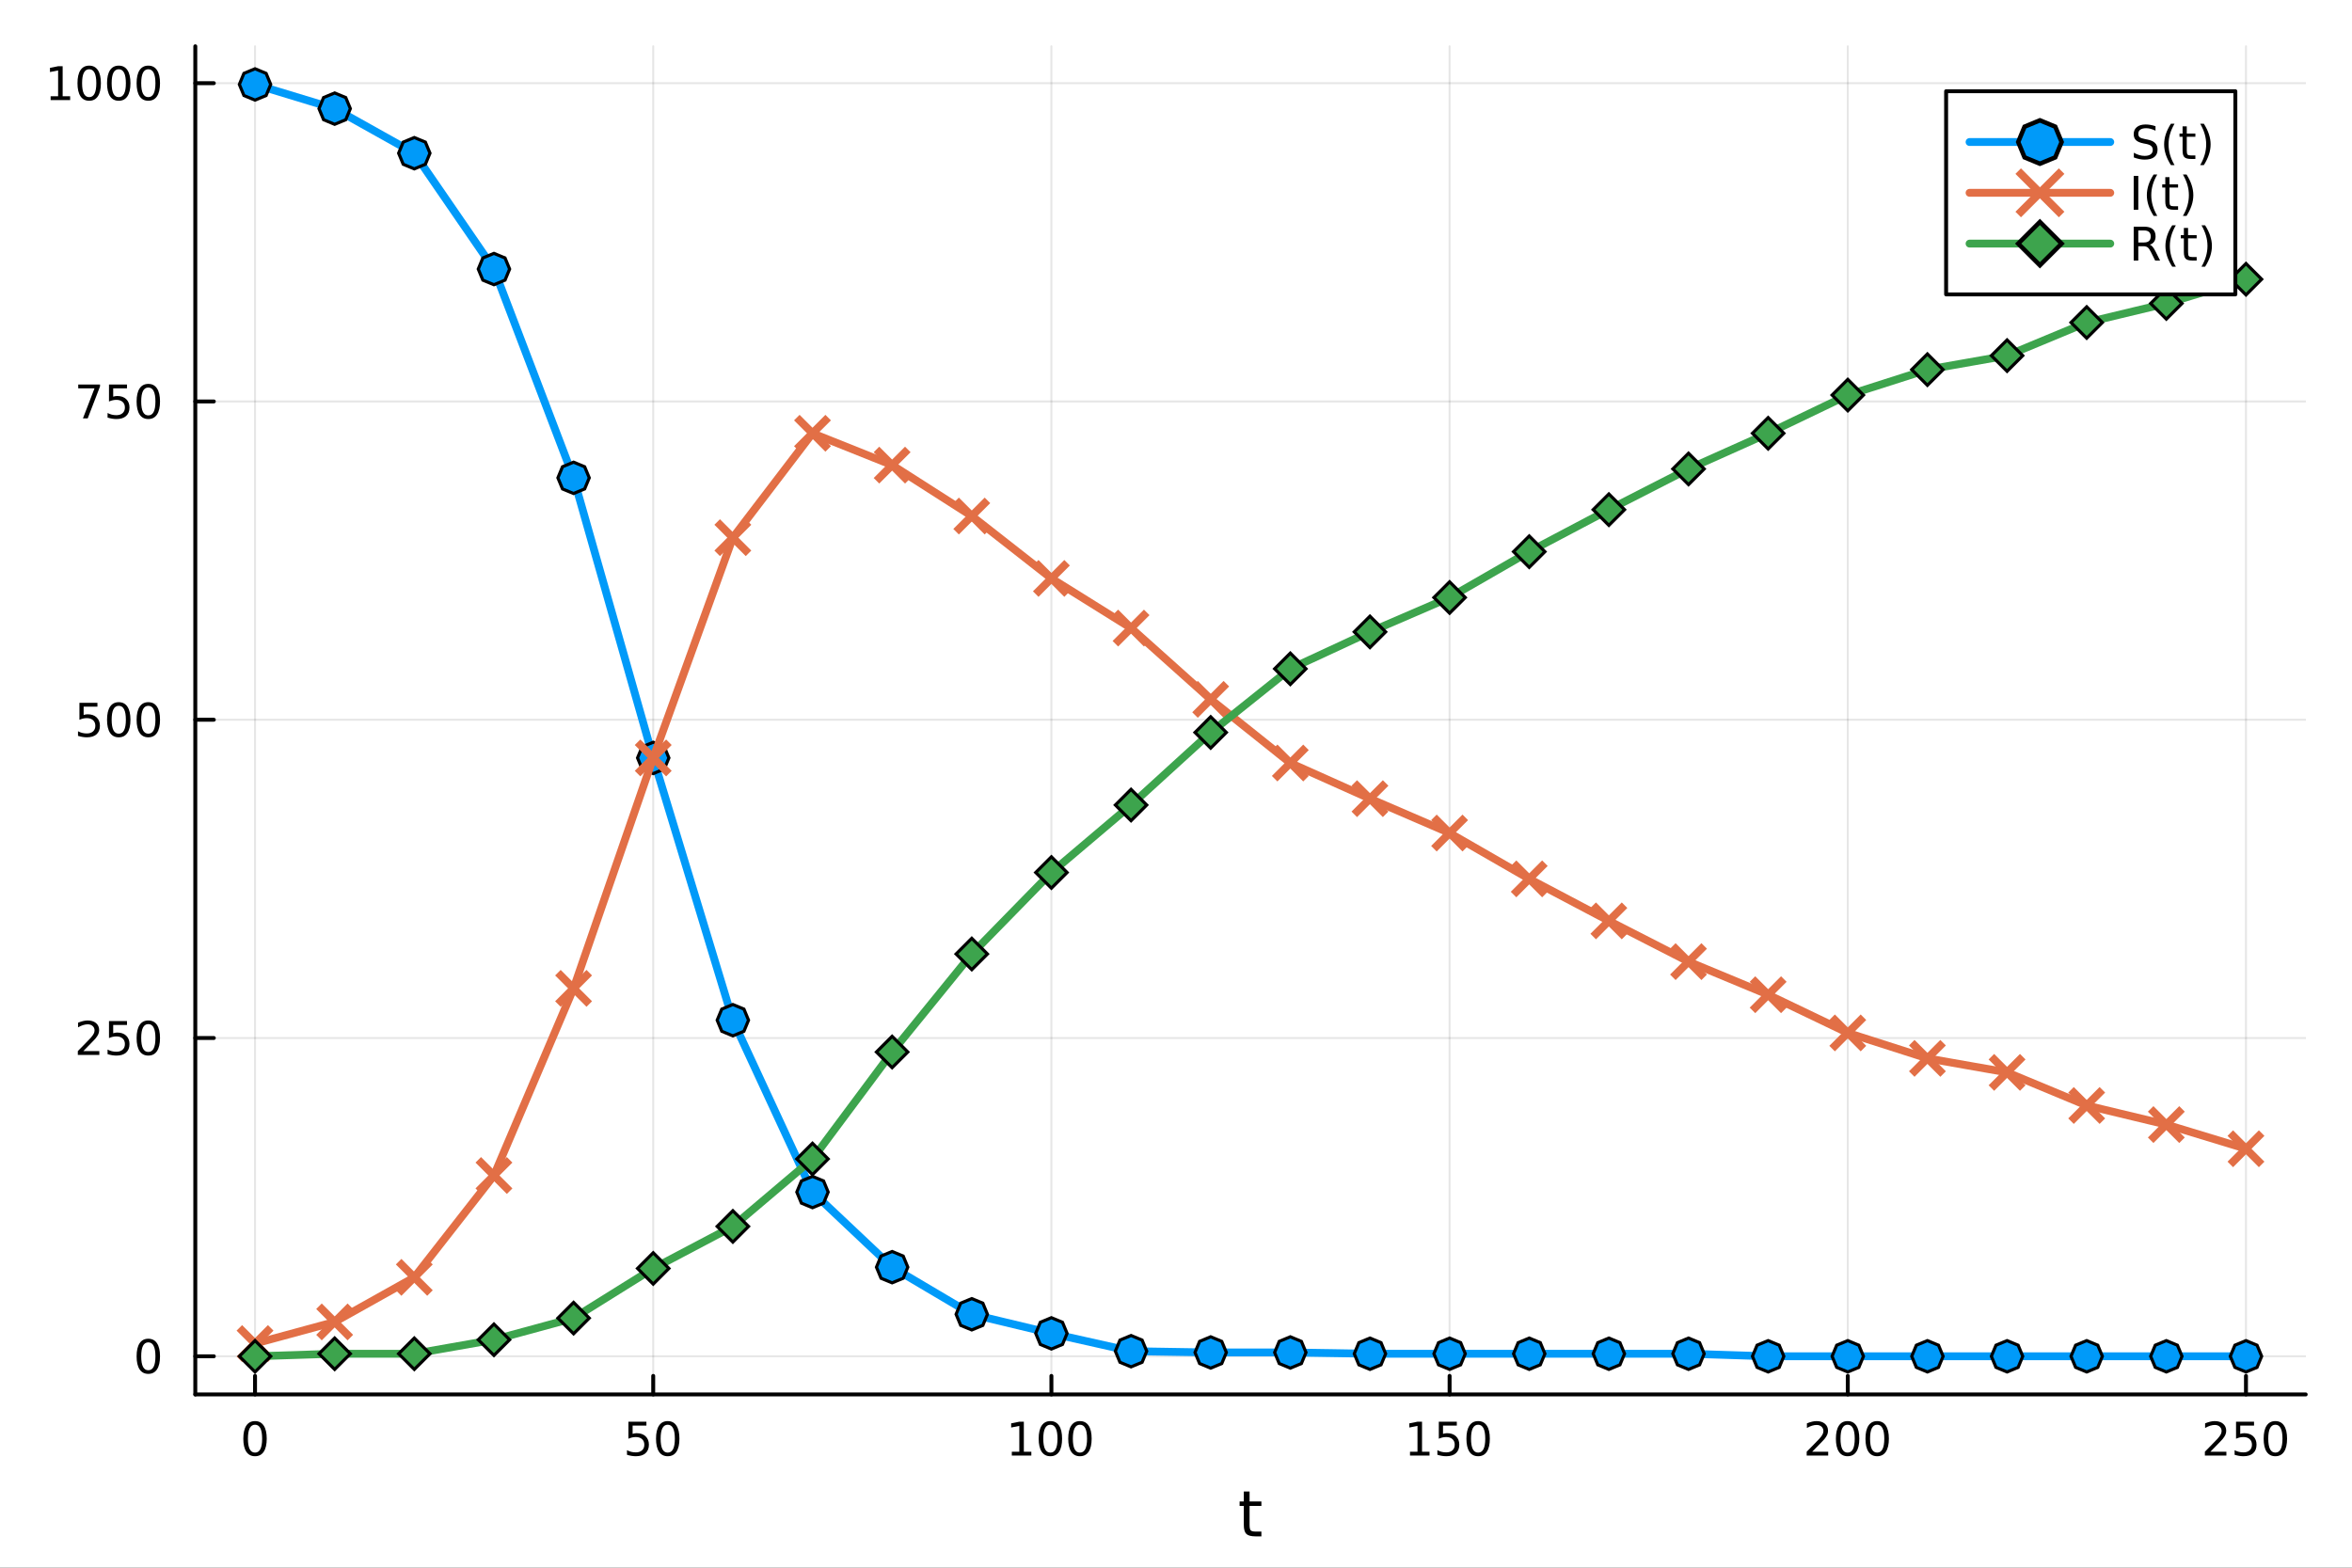 <?xml version="1.0" encoding="utf-8"?>
<svg xmlns="http://www.w3.org/2000/svg" xmlns:xlink="http://www.w3.org/1999/xlink" width="600" height="400" viewBox="0 0 2400 1600">
<rect x="0" y="0" width="2400" height="1600" fill="#333333" stroke="none"/>
<defs>
  <clipPath id="clip030">
    <rect x="0" y="0" width="2400" height="1600"/>
  </clipPath>
</defs>
<path clip-path="url(#clip030)" d="M0 1600 L2400 1600 L2400 0 L0 0  Z" fill="#ffffff" fill-rule="evenodd" fill-opacity="1"/>
<defs>
  <clipPath id="clip031">
    <rect x="480" y="0" width="1681" height="1600"/>
  </clipPath>
</defs>
<path clip-path="url(#clip030)" d="M199.283 1423.18 L2352.76 1423.18 L2352.76 47.244 L199.283 47.244  Z" fill="#ffffff" fill-rule="evenodd" fill-opacity="1"/>
<defs>
  <clipPath id="clip032">
    <rect x="199" y="47" width="2154" height="1377"/>
  </clipPath>
</defs>
<polyline clip-path="url(#clip032)" style="stroke:#000000; stroke-linecap:round; stroke-linejoin:round; stroke-width:2; stroke-opacity:0.1; fill:none" points="260.231,1423.18 260.231,47.244 "/>
<polyline clip-path="url(#clip032)" style="stroke:#000000; stroke-linecap:round; stroke-linejoin:round; stroke-width:2; stroke-opacity:0.1; fill:none" points="666.546,1423.18 666.546,47.244 "/>
<polyline clip-path="url(#clip032)" style="stroke:#000000; stroke-linecap:round; stroke-linejoin:round; stroke-width:2; stroke-opacity:0.1; fill:none" points="1072.86,1423.18 1072.86,47.244 "/>
<polyline clip-path="url(#clip032)" style="stroke:#000000; stroke-linecap:round; stroke-linejoin:round; stroke-width:2; stroke-opacity:0.1; fill:none" points="1479.18,1423.18 1479.18,47.244 "/>
<polyline clip-path="url(#clip032)" style="stroke:#000000; stroke-linecap:round; stroke-linejoin:round; stroke-width:2; stroke-opacity:0.1; fill:none" points="1885.49,1423.18 1885.49,47.244 "/>
<polyline clip-path="url(#clip032)" style="stroke:#000000; stroke-linecap:round; stroke-linejoin:round; stroke-width:2; stroke-opacity:0.1; fill:none" points="2291.81,1423.18 2291.81,47.244 "/>
<polyline clip-path="url(#clip030)" style="stroke:#000000; stroke-linecap:round; stroke-linejoin:round; stroke-width:4; stroke-opacity:1; fill:none" points="199.283,1423.18 2352.76,1423.18 "/>
<polyline clip-path="url(#clip030)" style="stroke:#000000; stroke-linecap:round; stroke-linejoin:round; stroke-width:4; stroke-opacity:1; fill:none" points="260.231,1423.18 260.231,1404.28 "/>
<polyline clip-path="url(#clip030)" style="stroke:#000000; stroke-linecap:round; stroke-linejoin:round; stroke-width:4; stroke-opacity:1; fill:none" points="666.546,1423.18 666.546,1404.28 "/>
<polyline clip-path="url(#clip030)" style="stroke:#000000; stroke-linecap:round; stroke-linejoin:round; stroke-width:4; stroke-opacity:1; fill:none" points="1072.86,1423.18 1072.86,1404.28 "/>
<polyline clip-path="url(#clip030)" style="stroke:#000000; stroke-linecap:round; stroke-linejoin:round; stroke-width:4; stroke-opacity:1; fill:none" points="1479.18,1423.18 1479.18,1404.28 "/>
<polyline clip-path="url(#clip030)" style="stroke:#000000; stroke-linecap:round; stroke-linejoin:round; stroke-width:4; stroke-opacity:1; fill:none" points="1885.49,1423.18 1885.49,1404.28 "/>
<polyline clip-path="url(#clip030)" style="stroke:#000000; stroke-linecap:round; stroke-linejoin:round; stroke-width:4; stroke-opacity:1; fill:none" points="2291.81,1423.18 2291.81,1404.28 "/>
<path clip-path="url(#clip030)" d="M260.231 1454.1 Q256.619 1454.1 254.791 1457.66 Q252.985 1461.2 252.985 1468.33 Q252.985 1475.44 254.791 1479.01 Q256.619 1482.55 260.231 1482.55 Q263.865 1482.55 265.67 1479.01 Q267.499 1475.44 267.499 1468.33 Q267.499 1461.2 265.67 1457.66 Q263.865 1454.1 260.231 1454.1 M260.231 1450.39 Q266.041 1450.39 269.096 1455 Q272.175 1459.58 272.175 1468.33 Q272.175 1477.06 269.096 1481.67 Q266.041 1486.25 260.231 1486.25 Q254.42 1486.25 251.342 1481.67 Q248.286 1477.06 248.286 1468.33 Q248.286 1459.58 251.342 1455 Q254.42 1450.39 260.231 1450.39 Z" fill="#000000" fill-rule="nonzero" fill-opacity="1" /><path clip-path="url(#clip030)" d="M641.245 1451.02 L659.602 1451.02 L659.602 1454.96 L645.528 1454.96 L645.528 1463.43 Q646.546 1463.08 647.565 1462.92 Q648.583 1462.73 649.602 1462.73 Q655.389 1462.73 658.768 1465.9 Q662.148 1469.08 662.148 1474.49 Q662.148 1480.07 658.676 1483.17 Q655.204 1486.25 648.884 1486.25 Q646.708 1486.25 644.44 1485.88 Q642.194 1485.51 639.787 1484.77 L639.787 1480.07 Q641.87 1481.2 644.093 1481.76 Q646.315 1482.32 648.792 1482.32 Q652.796 1482.32 655.134 1480.21 Q657.472 1478.1 657.472 1474.49 Q657.472 1470.88 655.134 1468.77 Q652.796 1466.67 648.792 1466.67 Q646.917 1466.67 645.042 1467.08 Q643.19 1467.5 641.245 1468.38 L641.245 1451.02 Z" fill="#000000" fill-rule="nonzero" fill-opacity="1" /><path clip-path="url(#clip030)" d="M681.361 1454.1 Q677.75 1454.1 675.921 1457.66 Q674.116 1461.2 674.116 1468.33 Q674.116 1475.44 675.921 1479.01 Q677.75 1482.55 681.361 1482.55 Q684.995 1482.55 686.801 1479.01 Q688.629 1475.44 688.629 1468.33 Q688.629 1461.2 686.801 1457.66 Q684.995 1454.1 681.361 1454.1 M681.361 1450.39 Q687.171 1450.39 690.227 1455 Q693.305 1459.58 693.305 1468.33 Q693.305 1477.06 690.227 1481.67 Q687.171 1486.25 681.361 1486.25 Q675.551 1486.25 672.472 1481.67 Q669.416 1477.06 669.416 1468.33 Q669.416 1459.58 672.472 1455 Q675.551 1450.39 681.361 1450.39 Z" fill="#000000" fill-rule="nonzero" fill-opacity="1" /><path clip-path="url(#clip030)" d="M1032.47 1481.64 L1040.11 1481.64 L1040.11 1455.28 L1031.8 1456.95 L1031.8 1452.69 L1040.06 1451.02 L1044.74 1451.02 L1044.74 1481.64 L1052.38 1481.64 L1052.38 1485.58 L1032.47 1485.58 L1032.47 1481.64 Z" fill="#000000" fill-rule="nonzero" fill-opacity="1" /><path clip-path="url(#clip030)" d="M1071.82 1454.1 Q1068.21 1454.1 1066.38 1457.66 Q1064.57 1461.2 1064.57 1468.33 Q1064.57 1475.44 1066.38 1479.01 Q1068.21 1482.55 1071.82 1482.55 Q1075.45 1482.55 1077.26 1479.01 Q1079.09 1475.44 1079.09 1468.33 Q1079.09 1461.2 1077.26 1457.66 Q1075.45 1454.1 1071.82 1454.1 M1071.82 1450.39 Q1077.63 1450.39 1080.69 1455 Q1083.76 1459.58 1083.76 1468.33 Q1083.76 1477.06 1080.69 1481.67 Q1077.63 1486.25 1071.82 1486.25 Q1066.01 1486.25 1062.93 1481.67 Q1059.88 1477.06 1059.88 1468.33 Q1059.88 1459.58 1062.93 1455 Q1066.01 1450.39 1071.82 1450.39 Z" fill="#000000" fill-rule="nonzero" fill-opacity="1" /><path clip-path="url(#clip030)" d="M1101.98 1454.1 Q1098.37 1454.1 1096.54 1457.66 Q1094.74 1461.2 1094.74 1468.33 Q1094.74 1475.44 1096.54 1479.01 Q1098.37 1482.55 1101.98 1482.55 Q1105.62 1482.55 1107.42 1479.01 Q1109.25 1475.44 1109.25 1468.33 Q1109.25 1461.2 1107.42 1457.66 Q1105.62 1454.1 1101.98 1454.1 M1101.98 1450.39 Q1107.79 1450.39 1110.85 1455 Q1113.93 1459.58 1113.93 1468.33 Q1113.93 1477.06 1110.85 1481.67 Q1107.79 1486.25 1101.98 1486.25 Q1096.17 1486.25 1093.09 1481.67 Q1090.04 1477.06 1090.04 1468.33 Q1090.04 1459.58 1093.09 1455 Q1096.17 1450.39 1101.98 1450.39 Z" fill="#000000" fill-rule="nonzero" fill-opacity="1" /><path clip-path="url(#clip030)" d="M1438.78 1481.64 L1446.42 1481.64 L1446.42 1455.28 L1438.11 1456.95 L1438.11 1452.69 L1446.38 1451.02 L1451.05 1451.02 L1451.05 1481.64 L1458.69 1481.64 L1458.69 1485.58 L1438.78 1485.58 L1438.78 1481.64 Z" fill="#000000" fill-rule="nonzero" fill-opacity="1" /><path clip-path="url(#clip030)" d="M1468.18 1451.02 L1486.54 1451.02 L1486.54 1454.96 L1472.46 1454.96 L1472.46 1463.43 Q1473.48 1463.08 1474.5 1462.92 Q1475.52 1462.73 1476.54 1462.73 Q1482.33 1462.73 1485.71 1465.9 Q1489.08 1469.08 1489.08 1474.49 Q1489.08 1480.07 1485.61 1483.17 Q1482.14 1486.25 1475.82 1486.25 Q1473.64 1486.25 1471.38 1485.88 Q1469.13 1485.51 1466.72 1484.77 L1466.72 1480.07 Q1468.81 1481.2 1471.03 1481.76 Q1473.25 1482.32 1475.73 1482.32 Q1479.73 1482.32 1482.07 1480.21 Q1484.41 1478.1 1484.41 1474.49 Q1484.41 1470.88 1482.07 1468.77 Q1479.73 1466.67 1475.73 1466.67 Q1473.85 1466.67 1471.98 1467.08 Q1470.13 1467.5 1468.18 1468.38 L1468.18 1451.02 Z" fill="#000000" fill-rule="nonzero" fill-opacity="1" /><path clip-path="url(#clip030)" d="M1508.3 1454.1 Q1504.69 1454.1 1502.86 1457.66 Q1501.05 1461.2 1501.05 1468.33 Q1501.05 1475.44 1502.86 1479.01 Q1504.69 1482.55 1508.3 1482.55 Q1511.93 1482.55 1513.74 1479.01 Q1515.57 1475.44 1515.57 1468.33 Q1515.57 1461.2 1513.74 1457.66 Q1511.93 1454.1 1508.3 1454.1 M1508.3 1450.39 Q1514.11 1450.39 1517.16 1455 Q1520.24 1459.58 1520.24 1468.33 Q1520.24 1477.06 1517.16 1481.67 Q1514.11 1486.25 1508.3 1486.25 Q1502.49 1486.25 1499.41 1481.67 Q1496.35 1477.06 1496.35 1468.33 Q1496.35 1459.58 1499.41 1455 Q1502.49 1450.39 1508.3 1450.39 Z" fill="#000000" fill-rule="nonzero" fill-opacity="1" /><path clip-path="url(#clip030)" d="M1849.19 1481.64 L1865.5 1481.64 L1865.5 1485.58 L1843.56 1485.58 L1843.56 1481.64 Q1846.22 1478.89 1850.81 1474.26 Q1855.41 1469.61 1856.59 1468.27 Q1858.84 1465.74 1859.72 1464.01 Q1860.62 1462.25 1860.62 1460.56 Q1860.62 1457.8 1858.68 1456.07 Q1856.75 1454.33 1853.65 1454.33 Q1851.45 1454.33 1849 1455.09 Q1846.57 1455.86 1843.79 1457.41 L1843.79 1452.69 Q1846.62 1451.55 1849.07 1450.97 Q1851.52 1450.39 1853.56 1450.39 Q1858.93 1450.39 1862.13 1453.08 Q1865.32 1455.77 1865.32 1460.26 Q1865.32 1462.39 1864.51 1464.31 Q1863.72 1466.2 1861.62 1468.8 Q1861.04 1469.47 1857.94 1472.69 Q1854.83 1475.88 1849.19 1481.64 Z" fill="#000000" fill-rule="nonzero" fill-opacity="1" /><path clip-path="url(#clip030)" d="M1885.32 1454.1 Q1881.71 1454.1 1879.88 1457.66 Q1878.07 1461.2 1878.07 1468.33 Q1878.07 1475.44 1879.88 1479.01 Q1881.71 1482.55 1885.32 1482.55 Q1888.95 1482.55 1890.76 1479.01 Q1892.59 1475.44 1892.59 1468.33 Q1892.59 1461.2 1890.76 1457.66 Q1888.95 1454.1 1885.32 1454.1 M1885.32 1450.39 Q1891.13 1450.39 1894.19 1455 Q1897.26 1459.58 1897.26 1468.33 Q1897.26 1477.06 1894.19 1481.67 Q1891.13 1486.25 1885.32 1486.25 Q1879.51 1486.25 1876.43 1481.67 Q1873.37 1477.06 1873.37 1468.33 Q1873.37 1459.58 1876.43 1455 Q1879.51 1450.39 1885.32 1450.39 Z" fill="#000000" fill-rule="nonzero" fill-opacity="1" /><path clip-path="url(#clip030)" d="M1915.48 1454.1 Q1911.87 1454.1 1910.04 1457.66 Q1908.24 1461.2 1908.24 1468.33 Q1908.24 1475.44 1910.04 1479.01 Q1911.87 1482.55 1915.48 1482.55 Q1919.12 1482.55 1920.92 1479.01 Q1922.75 1475.44 1922.75 1468.33 Q1922.75 1461.2 1920.92 1457.66 Q1919.12 1454.1 1915.48 1454.1 M1915.48 1450.39 Q1921.29 1450.39 1924.35 1455 Q1927.43 1459.58 1927.43 1468.33 Q1927.43 1477.06 1924.35 1481.67 Q1921.29 1486.25 1915.48 1486.25 Q1909.67 1486.25 1906.59 1481.67 Q1903.54 1477.06 1903.54 1468.33 Q1903.54 1459.58 1906.59 1455 Q1909.67 1450.39 1915.48 1450.39 Z" fill="#000000" fill-rule="nonzero" fill-opacity="1" /><path clip-path="url(#clip030)" d="M2255.5 1481.64 L2271.82 1481.64 L2271.82 1485.58 L2249.88 1485.58 L2249.88 1481.64 Q2252.54 1478.89 2257.12 1474.26 Q2261.73 1469.61 2262.91 1468.27 Q2265.15 1465.74 2266.03 1464.01 Q2266.94 1462.25 2266.94 1460.56 Q2266.94 1457.8 2264.99 1456.07 Q2263.07 1454.33 2259.97 1454.33 Q2257.77 1454.33 2255.32 1455.09 Q2252.89 1455.86 2250.11 1457.41 L2250.11 1452.69 Q2252.93 1451.55 2255.39 1450.97 Q2257.84 1450.39 2259.88 1450.39 Q2265.25 1450.39 2268.44 1453.08 Q2271.64 1455.77 2271.64 1460.26 Q2271.64 1462.39 2270.82 1464.31 Q2270.04 1466.2 2267.93 1468.8 Q2267.35 1469.47 2264.25 1472.69 Q2261.15 1475.88 2255.5 1481.64 Z" fill="#000000" fill-rule="nonzero" fill-opacity="1" /><path clip-path="url(#clip030)" d="M2281.68 1451.02 L2300.04 1451.02 L2300.04 1454.96 L2285.96 1454.96 L2285.96 1463.43 Q2286.98 1463.08 2288 1462.92 Q2289.02 1462.73 2290.04 1462.73 Q2295.82 1462.73 2299.2 1465.9 Q2302.58 1469.08 2302.58 1474.49 Q2302.58 1480.07 2299.11 1483.17 Q2295.64 1486.25 2289.32 1486.25 Q2287.14 1486.25 2284.88 1485.88 Q2282.63 1485.51 2280.22 1484.77 L2280.22 1480.07 Q2282.31 1481.2 2284.53 1481.76 Q2286.75 1482.32 2289.23 1482.32 Q2293.23 1482.32 2295.57 1480.21 Q2297.91 1478.1 2297.91 1474.49 Q2297.91 1470.88 2295.57 1468.77 Q2293.23 1466.67 2289.23 1466.67 Q2287.35 1466.67 2285.48 1467.08 Q2283.63 1467.5 2281.68 1468.38 L2281.68 1451.02 Z" fill="#000000" fill-rule="nonzero" fill-opacity="1" /><path clip-path="url(#clip030)" d="M2321.8 1454.1 Q2318.19 1454.1 2316.36 1457.66 Q2314.55 1461.2 2314.55 1468.33 Q2314.55 1475.44 2316.36 1479.01 Q2318.19 1482.55 2321.8 1482.55 Q2325.43 1482.55 2327.24 1479.01 Q2329.07 1475.44 2329.07 1468.33 Q2329.07 1461.2 2327.24 1457.66 Q2325.43 1454.1 2321.8 1454.1 M2321.8 1450.39 Q2327.61 1450.39 2330.66 1455 Q2333.74 1459.58 2333.74 1468.33 Q2333.74 1477.06 2330.66 1481.67 Q2327.61 1486.25 2321.8 1486.25 Q2315.99 1486.25 2312.91 1481.67 Q2309.85 1477.06 2309.85 1468.33 Q2309.85 1459.58 2312.91 1455 Q2315.99 1450.39 2321.8 1450.39 Z" fill="#000000" fill-rule="nonzero" fill-opacity="1" /><path clip-path="url(#clip030)" d="M1275.08 1522.27 L1275.08 1532.4 L1287.14 1532.4 L1287.14 1536.95 L1275.08 1536.95 L1275.08 1556.3 Q1275.08 1560.66 1276.26 1561.9 Q1277.47 1563.14 1281.13 1563.14 L1287.14 1563.14 L1287.14 1568.04 L1281.13 1568.04 Q1274.35 1568.04 1271.77 1565.53 Q1269.19 1562.98 1269.19 1556.3 L1269.19 1536.95 L1264.9 1536.95 L1264.9 1532.4 L1269.19 1532.4 L1269.19 1522.27 L1275.08 1522.27 Z" fill="#000000" fill-rule="nonzero" fill-opacity="1" /><polyline clip-path="url(#clip032)" style="stroke:#000000; stroke-linecap:round; stroke-linejoin:round; stroke-width:2; stroke-opacity:0.1; fill:none" points="199.283,1384.24 2352.76,1384.24 "/>
<polyline clip-path="url(#clip032)" style="stroke:#000000; stroke-linecap:round; stroke-linejoin:round; stroke-width:2; stroke-opacity:0.1; fill:none" points="199.283,1059.4 2352.76,1059.4 "/>
<polyline clip-path="url(#clip032)" style="stroke:#000000; stroke-linecap:round; stroke-linejoin:round; stroke-width:2; stroke-opacity:0.1; fill:none" points="199.283,734.562 2352.76,734.562 "/>
<polyline clip-path="url(#clip032)" style="stroke:#000000; stroke-linecap:round; stroke-linejoin:round; stroke-width:2; stroke-opacity:0.1; fill:none" points="199.283,409.724 2352.76,409.724 "/>
<polyline clip-path="url(#clip032)" style="stroke:#000000; stroke-linecap:round; stroke-linejoin:round; stroke-width:2; stroke-opacity:0.1; fill:none" points="199.283,84.886 2352.76,84.886 "/>
<polyline clip-path="url(#clip030)" style="stroke:#000000; stroke-linecap:round; stroke-linejoin:round; stroke-width:4; stroke-opacity:1; fill:none" points="199.283,1423.18 199.283,47.244 "/>
<polyline clip-path="url(#clip030)" style="stroke:#000000; stroke-linecap:round; stroke-linejoin:round; stroke-width:4; stroke-opacity:1; fill:none" points="199.283,1384.24 218.181,1384.24 "/>
<polyline clip-path="url(#clip030)" style="stroke:#000000; stroke-linecap:round; stroke-linejoin:round; stroke-width:4; stroke-opacity:1; fill:none" points="199.283,1059.4 218.181,1059.4 "/>
<polyline clip-path="url(#clip030)" style="stroke:#000000; stroke-linecap:round; stroke-linejoin:round; stroke-width:4; stroke-opacity:1; fill:none" points="199.283,734.562 218.181,734.562 "/>
<polyline clip-path="url(#clip030)" style="stroke:#000000; stroke-linecap:round; stroke-linejoin:round; stroke-width:4; stroke-opacity:1; fill:none" points="199.283,409.724 218.181,409.724 "/>
<polyline clip-path="url(#clip030)" style="stroke:#000000; stroke-linecap:round; stroke-linejoin:round; stroke-width:4; stroke-opacity:1; fill:none" points="199.283,84.886 218.181,84.886 "/>
<path clip-path="url(#clip030)" d="M151.339 1370.04 Q147.728 1370.04 145.899 1373.6 Q144.093 1377.14 144.093 1384.27 Q144.093 1391.38 145.899 1394.94 Q147.728 1398.49 151.339 1398.49 Q154.973 1398.49 156.779 1394.94 Q158.607 1391.38 158.607 1384.27 Q158.607 1377.14 156.779 1373.6 Q154.973 1370.04 151.339 1370.04 M151.339 1366.33 Q157.149 1366.33 160.205 1370.94 Q163.283 1375.52 163.283 1384.27 Q163.283 1393 160.205 1397.61 Q157.149 1402.19 151.339 1402.19 Q145.529 1402.19 142.45 1397.61 Q139.394 1393 139.394 1384.27 Q139.394 1375.52 142.45 1370.94 Q145.529 1366.33 151.339 1366.33 Z" fill="#000000" fill-rule="nonzero" fill-opacity="1" /><path clip-path="url(#clip030)" d="M85.043 1072.75 L101.362 1072.75 L101.362 1076.68 L79.418 1076.68 L79.418 1072.75 Q82.08 1069.99 86.663 1065.36 Q91.27 1060.71 92.45 1059.37 Q94.696 1056.84 95.575 1055.11 Q96.478 1053.35 96.478 1051.66 Q96.478 1048.9 94.534 1047.17 Q92.612 1045.43 89.51 1045.43 Q87.311 1045.43 84.858 1046.19 Q82.427 1046.96 79.649 1048.51 L79.649 1043.79 Q82.473 1042.65 84.927 1042.07 Q87.381 1041.5 89.418 1041.5 Q94.788 1041.5 97.983 1044.18 Q101.177 1046.87 101.177 1051.36 Q101.177 1053.49 100.367 1055.41 Q99.58 1057.31 97.473 1059.9 Q96.895 1060.57 93.793 1063.79 Q90.691 1066.98 85.043 1072.75 Z" fill="#000000" fill-rule="nonzero" fill-opacity="1" /><path clip-path="url(#clip030)" d="M111.223 1042.12 L129.58 1042.12 L129.58 1046.06 L115.506 1046.06 L115.506 1054.53 Q116.524 1054.18 117.543 1054.02 Q118.561 1053.83 119.58 1053.83 Q125.367 1053.83 128.746 1057 Q132.126 1060.18 132.126 1065.59 Q132.126 1071.17 128.654 1074.27 Q125.182 1077.35 118.862 1077.35 Q116.686 1077.35 114.418 1076.98 Q112.172 1076.61 109.765 1075.87 L109.765 1071.17 Q111.848 1072.31 114.07 1072.86 Q116.293 1073.42 118.77 1073.42 Q122.774 1073.42 125.112 1071.31 Q127.45 1069.2 127.45 1065.59 Q127.45 1061.98 125.112 1059.87 Q122.774 1057.77 118.77 1057.77 Q116.895 1057.77 115.02 1058.19 Q113.168 1058.6 111.223 1059.48 L111.223 1042.12 Z" fill="#000000" fill-rule="nonzero" fill-opacity="1" /><path clip-path="url(#clip030)" d="M151.339 1045.2 Q147.728 1045.2 145.899 1048.76 Q144.093 1052.31 144.093 1059.44 Q144.093 1066.54 145.899 1070.11 Q147.728 1073.65 151.339 1073.65 Q154.973 1073.65 156.779 1070.11 Q158.607 1066.54 158.607 1059.44 Q158.607 1052.31 156.779 1048.76 Q154.973 1045.2 151.339 1045.2 M151.339 1041.5 Q157.149 1041.5 160.205 1046.1 Q163.283 1050.69 163.283 1059.44 Q163.283 1068.16 160.205 1072.77 Q157.149 1077.35 151.339 1077.35 Q145.529 1077.35 142.45 1072.77 Q139.394 1068.16 139.394 1059.44 Q139.394 1050.69 142.45 1046.1 Q145.529 1041.5 151.339 1041.5 Z" fill="#000000" fill-rule="nonzero" fill-opacity="1" /><path clip-path="url(#clip030)" d="M81.061 717.282 L99.418 717.282 L99.418 721.217 L85.344 721.217 L85.344 729.69 Q86.362 729.342 87.381 729.18 Q88.399 728.995 89.418 728.995 Q95.205 728.995 98.585 732.166 Q101.964 735.338 101.964 740.754 Q101.964 746.333 98.492 749.435 Q95.02 752.514 88.7 752.514 Q86.524 752.514 84.256 752.143 Q82.01 751.773 79.603 751.032 L79.603 746.333 Q81.686 747.467 83.909 748.023 Q86.131 748.578 88.608 748.578 Q92.612 748.578 94.95 746.472 Q97.288 744.365 97.288 740.754 Q97.288 737.143 94.95 735.037 Q92.612 732.93 88.608 732.93 Q86.733 732.93 84.858 733.347 Q83.006 733.764 81.061 734.643 L81.061 717.282 Z" fill="#000000" fill-rule="nonzero" fill-opacity="1" /><path clip-path="url(#clip030)" d="M121.177 720.361 Q117.566 720.361 115.737 723.926 Q113.932 727.467 113.932 734.597 Q113.932 741.703 115.737 745.268 Q117.566 748.81 121.177 748.81 Q124.811 748.81 126.617 745.268 Q128.445 741.703 128.445 734.597 Q128.445 727.467 126.617 723.926 Q124.811 720.361 121.177 720.361 M121.177 716.657 Q126.987 716.657 130.043 721.264 Q133.121 725.847 133.121 734.597 Q133.121 743.324 130.043 747.93 Q126.987 752.514 121.177 752.514 Q115.367 752.514 112.288 747.93 Q109.233 743.324 109.233 734.597 Q109.233 725.847 112.288 721.264 Q115.367 716.657 121.177 716.657 Z" fill="#000000" fill-rule="nonzero" fill-opacity="1" /><path clip-path="url(#clip030)" d="M151.339 720.361 Q147.728 720.361 145.899 723.926 Q144.093 727.467 144.093 734.597 Q144.093 741.703 145.899 745.268 Q147.728 748.81 151.339 748.81 Q154.973 748.81 156.779 745.268 Q158.607 741.703 158.607 734.597 Q158.607 727.467 156.779 723.926 Q154.973 720.361 151.339 720.361 M151.339 716.657 Q157.149 716.657 160.205 721.264 Q163.283 725.847 163.283 734.597 Q163.283 743.324 160.205 747.93 Q157.149 752.514 151.339 752.514 Q145.529 752.514 142.45 747.93 Q139.394 743.324 139.394 734.597 Q139.394 725.847 142.45 721.264 Q145.529 716.657 151.339 716.657 Z" fill="#000000" fill-rule="nonzero" fill-opacity="1" /><path clip-path="url(#clip030)" d="M79.835 392.444 L102.057 392.444 L102.057 394.435 L89.51 427.004 L84.626 427.004 L96.432 396.379 L79.835 396.379 L79.835 392.444 Z" fill="#000000" fill-rule="nonzero" fill-opacity="1" /><path clip-path="url(#clip030)" d="M111.223 392.444 L129.58 392.444 L129.58 396.379 L115.506 396.379 L115.506 404.852 Q116.524 404.504 117.543 404.342 Q118.561 404.157 119.58 404.157 Q125.367 404.157 128.746 407.328 Q132.126 410.5 132.126 415.916 Q132.126 421.495 128.654 424.597 Q125.182 427.676 118.862 427.676 Q116.686 427.676 114.418 427.305 Q112.172 426.935 109.765 426.194 L109.765 421.495 Q111.848 422.629 114.07 423.185 Q116.293 423.74 118.77 423.74 Q122.774 423.74 125.112 421.634 Q127.45 419.527 127.45 415.916 Q127.45 412.305 125.112 410.199 Q122.774 408.092 118.77 408.092 Q116.895 408.092 115.02 408.509 Q113.168 408.926 111.223 409.805 L111.223 392.444 Z" fill="#000000" fill-rule="nonzero" fill-opacity="1" /><path clip-path="url(#clip030)" d="M151.339 395.523 Q147.728 395.523 145.899 399.088 Q144.093 402.629 144.093 409.759 Q144.093 416.865 145.899 420.43 Q147.728 423.972 151.339 423.972 Q154.973 423.972 156.779 420.43 Q158.607 416.865 158.607 409.759 Q158.607 402.629 156.779 399.088 Q154.973 395.523 151.339 395.523 M151.339 391.819 Q157.149 391.819 160.205 396.426 Q163.283 401.009 163.283 409.759 Q163.283 418.486 160.205 423.092 Q157.149 427.676 151.339 427.676 Q145.529 427.676 142.45 423.092 Q139.394 418.486 139.394 409.759 Q139.394 401.009 142.45 396.426 Q145.529 391.819 151.339 391.819 Z" fill="#000000" fill-rule="nonzero" fill-opacity="1" /><path clip-path="url(#clip030)" d="M51.663 98.231 L59.302 98.231 L59.302 71.866 L50.992 73.532 L50.992 69.273 L59.256 67.606 L63.932 67.606 L63.932 98.231 L71.571 98.231 L71.571 102.166 L51.663 102.166 L51.663 98.231 Z" fill="#000000" fill-rule="nonzero" fill-opacity="1" /><path clip-path="url(#clip030)" d="M91.015 70.685 Q87.404 70.685 85.575 74.25 Q83.77 77.791 83.77 84.921 Q83.77 92.028 85.575 95.592 Q87.404 99.134 91.015 99.134 Q94.649 99.134 96.455 95.592 Q98.284 92.028 98.284 84.921 Q98.284 77.791 96.455 74.25 Q94.649 70.685 91.015 70.685 M91.015 66.981 Q96.825 66.981 99.881 71.588 Q102.959 76.171 102.959 84.921 Q102.959 93.648 99.881 98.254 Q96.825 102.838 91.015 102.838 Q85.205 102.838 82.126 98.254 Q79.071 93.648 79.071 84.921 Q79.071 76.171 82.126 71.588 Q85.205 66.981 91.015 66.981 Z" fill="#000000" fill-rule="nonzero" fill-opacity="1" /><path clip-path="url(#clip030)" d="M121.177 70.685 Q117.566 70.685 115.737 74.25 Q113.932 77.791 113.932 84.921 Q113.932 92.028 115.737 95.592 Q117.566 99.134 121.177 99.134 Q124.811 99.134 126.617 95.592 Q128.445 92.028 128.445 84.921 Q128.445 77.791 126.617 74.25 Q124.811 70.685 121.177 70.685 M121.177 66.981 Q126.987 66.981 130.043 71.588 Q133.121 76.171 133.121 84.921 Q133.121 93.648 130.043 98.254 Q126.987 102.838 121.177 102.838 Q115.367 102.838 112.288 98.254 Q109.233 93.648 109.233 84.921 Q109.233 76.171 112.288 71.588 Q115.367 66.981 121.177 66.981 Z" fill="#000000" fill-rule="nonzero" fill-opacity="1" /><path clip-path="url(#clip030)" d="M151.339 70.685 Q147.728 70.685 145.899 74.25 Q144.093 77.791 144.093 84.921 Q144.093 92.028 145.899 95.592 Q147.728 99.134 151.339 99.134 Q154.973 99.134 156.779 95.592 Q158.607 92.028 158.607 84.921 Q158.607 77.791 156.779 74.25 Q154.973 70.685 151.339 70.685 M151.339 66.981 Q157.149 66.981 160.205 71.588 Q163.283 76.171 163.283 84.921 Q163.283 93.648 160.205 98.254 Q157.149 102.838 151.339 102.838 Q145.529 102.838 142.45 98.254 Q139.394 93.648 139.394 84.921 Q139.394 76.171 142.45 71.588 Q145.529 66.981 151.339 66.981 Z" fill="#000000" fill-rule="nonzero" fill-opacity="1" /><polyline clip-path="url(#clip032)" style="stroke:#009af9; stroke-linecap:round; stroke-linejoin:round; stroke-width:8; stroke-opacity:1; fill:none" points="260.231,86.186 341.494,110.873 422.757,156.351 504.02,274.592 585.283,487.685 666.546,773.543 747.809,1041.21 829.072,1216.62 910.336,1293.28 991.599,1341.36 1072.86,1360.85 1154.12,1379.04 1235.39,1380.34 1316.65,1380.34 1397.91,1381.64 1479.18,1381.64 1560.44,1381.64 1641.7,1381.64 1722.97,1381.64 1804.23,1384.24 1885.49,1384.24 1966.76,1384.24 2048.02,1384.24 2129.28,1384.24 2210.55,1384.24 2291.81,1384.24 "/>
<path clip-path="url(#clip032)" d="M260.231 102.186 L248.919 97.498 L244.231 86.186 L248.919 74.874 L260.231 70.186 L271.543 74.874 L276.231 86.186 L271.543 97.498 Z" fill="#009af9" fill-rule="evenodd" fill-opacity="1" stroke="#000000" stroke-opacity="1" stroke-width="3.2"/>
<path clip-path="url(#clip032)" d="M341.494 126.873 L330.182 122.185 L325.494 110.873 L330.182 99.561 L341.494 94.873 L352.806 99.561 L357.494 110.873 L352.806 122.185 Z" fill="#009af9" fill-rule="evenodd" fill-opacity="1" stroke="#000000" stroke-opacity="1" stroke-width="3.2"/>
<path clip-path="url(#clip032)" d="M422.757 172.351 L411.445 167.663 L406.757 156.351 L411.445 145.039 L422.757 140.351 L434.069 145.039 L438.757 156.351 L434.069 167.663 Z" fill="#009af9" fill-rule="evenodd" fill-opacity="1" stroke="#000000" stroke-opacity="1" stroke-width="3.2"/>
<path clip-path="url(#clip032)" d="M504.02 290.592 L492.708 285.904 L488.02 274.592 L492.708 263.28 L504.02 258.592 L515.332 263.28 L520.02 274.592 L515.332 285.904 Z" fill="#009af9" fill-rule="evenodd" fill-opacity="1" stroke="#000000" stroke-opacity="1" stroke-width="3.2"/>
<path clip-path="url(#clip032)" d="M585.283 503.685 L573.971 498.997 L569.283 487.685 L573.971 476.373 L585.283 471.685 L596.595 476.373 L601.283 487.685 L596.595 498.997 Z" fill="#009af9" fill-rule="evenodd" fill-opacity="1" stroke="#000000" stroke-opacity="1" stroke-width="3.2"/>
<path clip-path="url(#clip032)" d="M666.546 789.543 L655.234 784.855 L650.546 773.543 L655.234 762.231 L666.546 757.543 L677.858 762.231 L682.546 773.543 L677.858 784.855 Z" fill="#009af9" fill-rule="evenodd" fill-opacity="1" stroke="#000000" stroke-opacity="1" stroke-width="3.2"/>
<path clip-path="url(#clip032)" d="M747.809 1057.21 L736.497 1052.52 L731.809 1041.21 L736.497 1029.9 L747.809 1025.21 L759.121 1029.9 L763.809 1041.21 L759.121 1052.52 Z" fill="#009af9" fill-rule="evenodd" fill-opacity="1" stroke="#000000" stroke-opacity="1" stroke-width="3.2"/>
<path clip-path="url(#clip032)" d="M829.072 1232.62 L817.76 1227.93 L813.072 1216.62 L817.76 1205.31 L829.072 1200.62 L840.384 1205.31 L845.072 1216.62 L840.384 1227.93 Z" fill="#009af9" fill-rule="evenodd" fill-opacity="1" stroke="#000000" stroke-opacity="1" stroke-width="3.2"/>
<path clip-path="url(#clip032)" d="M910.336 1309.28 L899.024 1304.6 L894.336 1293.28 L899.024 1281.97 L910.336 1277.28 L921.648 1281.97 L926.336 1293.28 L921.648 1304.6 Z" fill="#009af9" fill-rule="evenodd" fill-opacity="1" stroke="#000000" stroke-opacity="1" stroke-width="3.2"/>
<path clip-path="url(#clip032)" d="M991.599 1357.36 L980.287 1352.67 L975.599 1341.36 L980.287 1330.05 L991.599 1325.36 L1002.91 1330.05 L1007.6 1341.36 L1002.91 1352.67 Z" fill="#009af9" fill-rule="evenodd" fill-opacity="1" stroke="#000000" stroke-opacity="1" stroke-width="3.2"/>
<path clip-path="url(#clip032)" d="M1072.86 1376.85 L1061.55 1372.16 L1056.86 1360.85 L1061.55 1349.54 L1072.86 1344.85 L1084.17 1349.54 L1088.86 1360.85 L1084.17 1372.16 Z" fill="#009af9" fill-rule="evenodd" fill-opacity="1" stroke="#000000" stroke-opacity="1" stroke-width="3.2"/>
<path clip-path="url(#clip032)" d="M1154.12 1395.04 L1142.81 1390.35 L1138.12 1379.04 L1142.81 1367.73 L1154.12 1363.04 L1165.44 1367.73 L1170.12 1379.04 L1165.44 1390.35 Z" fill="#009af9" fill-rule="evenodd" fill-opacity="1" stroke="#000000" stroke-opacity="1" stroke-width="3.2"/>
<path clip-path="url(#clip032)" d="M1235.39 1396.34 L1224.08 1391.65 L1219.39 1380.34 L1224.08 1369.03 L1235.39 1364.34 L1246.7 1369.03 L1251.39 1380.34 L1246.7 1391.65 Z" fill="#009af9" fill-rule="evenodd" fill-opacity="1" stroke="#000000" stroke-opacity="1" stroke-width="3.2"/>
<path clip-path="url(#clip032)" d="M1316.65 1396.34 L1305.34 1391.65 L1300.65 1380.34 L1305.34 1369.03 L1316.65 1364.34 L1327.96 1369.03 L1332.65 1380.34 L1327.96 1391.65 Z" fill="#009af9" fill-rule="evenodd" fill-opacity="1" stroke="#000000" stroke-opacity="1" stroke-width="3.2"/>
<path clip-path="url(#clip032)" d="M1397.91 1397.64 L1386.6 1392.95 L1381.91 1381.64 L1386.6 1370.33 L1397.91 1365.64 L1409.23 1370.33 L1413.91 1381.64 L1409.23 1392.95 Z" fill="#009af9" fill-rule="evenodd" fill-opacity="1" stroke="#000000" stroke-opacity="1" stroke-width="3.2"/>
<path clip-path="url(#clip032)" d="M1479.18 1397.64 L1467.87 1392.95 L1463.18 1381.64 L1467.87 1370.33 L1479.18 1365.64 L1490.49 1370.33 L1495.18 1381.64 L1490.49 1392.95 Z" fill="#009af9" fill-rule="evenodd" fill-opacity="1" stroke="#000000" stroke-opacity="1" stroke-width="3.2"/>
<path clip-path="url(#clip032)" d="M1560.44 1397.64 L1549.13 1392.95 L1544.44 1381.64 L1549.13 1370.33 L1560.44 1365.64 L1571.75 1370.33 L1576.44 1381.64 L1571.75 1392.95 Z" fill="#009af9" fill-rule="evenodd" fill-opacity="1" stroke="#000000" stroke-opacity="1" stroke-width="3.2"/>
<path clip-path="url(#clip032)" d="M1641.7 1397.64 L1630.39 1392.95 L1625.7 1381.64 L1630.39 1370.33 L1641.7 1365.64 L1653.02 1370.33 L1657.7 1381.64 L1653.02 1392.95 Z" fill="#009af9" fill-rule="evenodd" fill-opacity="1" stroke="#000000" stroke-opacity="1" stroke-width="3.2"/>
<path clip-path="url(#clip032)" d="M1722.97 1397.64 L1711.65 1392.95 L1706.97 1381.64 L1711.65 1370.33 L1722.97 1365.64 L1734.28 1370.33 L1738.97 1381.64 L1734.28 1392.95 Z" fill="#009af9" fill-rule="evenodd" fill-opacity="1" stroke="#000000" stroke-opacity="1" stroke-width="3.2"/>
<path clip-path="url(#clip032)" d="M1804.23 1400.24 L1792.92 1395.55 L1788.23 1384.24 L1792.92 1372.93 L1804.23 1368.24 L1815.54 1372.93 L1820.23 1384.24 L1815.54 1395.55 Z" fill="#009af9" fill-rule="evenodd" fill-opacity="1" stroke="#000000" stroke-opacity="1" stroke-width="3.2"/>
<path clip-path="url(#clip032)" d="M1885.49 1400.24 L1874.18 1395.55 L1869.49 1384.24 L1874.18 1372.93 L1885.49 1368.24 L1896.8 1372.93 L1901.49 1384.24 L1896.8 1395.55 Z" fill="#009af9" fill-rule="evenodd" fill-opacity="1" stroke="#000000" stroke-opacity="1" stroke-width="3.2"/>
<path clip-path="url(#clip032)" d="M1966.76 1400.24 L1955.44 1395.55 L1950.76 1384.24 L1955.44 1372.93 L1966.76 1368.24 L1978.07 1372.93 L1982.76 1384.24 L1978.07 1395.55 Z" fill="#009af9" fill-rule="evenodd" fill-opacity="1" stroke="#000000" stroke-opacity="1" stroke-width="3.2"/>
<path clip-path="url(#clip032)" d="M2048.02 1400.24 L2036.71 1395.55 L2032.02 1384.24 L2036.71 1372.93 L2048.02 1368.24 L2059.33 1372.93 L2064.02 1384.24 L2059.33 1395.55 Z" fill="#009af9" fill-rule="evenodd" fill-opacity="1" stroke="#000000" stroke-opacity="1" stroke-width="3.2"/>
<path clip-path="url(#clip032)" d="M2129.28 1400.24 L2117.97 1395.55 L2113.28 1384.24 L2117.97 1372.93 L2129.28 1368.24 L2140.59 1372.93 L2145.28 1384.24 L2140.59 1395.55 Z" fill="#009af9" fill-rule="evenodd" fill-opacity="1" stroke="#000000" stroke-opacity="1" stroke-width="3.2"/>
<path clip-path="url(#clip032)" d="M2210.55 1400.24 L2199.23 1395.55 L2194.55 1384.24 L2199.23 1372.93 L2210.55 1368.24 L2221.86 1372.93 L2226.55 1384.24 L2221.86 1395.55 Z" fill="#009af9" fill-rule="evenodd" fill-opacity="1" stroke="#000000" stroke-opacity="1" stroke-width="3.2"/>
<path clip-path="url(#clip032)" d="M2291.81 1400.24 L2280.5 1395.55 L2275.81 1384.24 L2280.5 1372.93 L2291.81 1368.24 L2303.12 1372.93 L2307.81 1384.24 L2303.12 1395.55 Z" fill="#009af9" fill-rule="evenodd" fill-opacity="1" stroke="#000000" stroke-opacity="1" stroke-width="3.2"/>
<polyline clip-path="url(#clip032)" style="stroke:#e26f46; stroke-linecap:round; stroke-linejoin:round; stroke-width:8; stroke-opacity:1; fill:none" points="260.231,1371.24 341.494,1349.16 422.757,1303.68 504.02,1199.73 585.283,1008.73 666.546,773.543 747.809,548.755 829.072,442.208 910.336,474.692 991.599,526.666 1072.86,590.334 1154.12,641.009 1235.39,713.773 1316.65,778.74 1397.91,815.122 1479.18,850.205 1560.44,896.981 1641.7,939.86 1722.97,981.439 1804.23,1015.22 1885.49,1054.2 1966.76,1080.19 2048.02,1094.48 2129.28,1128.27 2210.55,1147.76 2291.81,1172.44 "/>
<line clip-path="url(#clip032)" x1="260.231" y1="1371.24" x2="244.231" y2="1355.24" style="stroke:#e26f46; stroke-width:8; stroke-opacity:1"/>
<line clip-path="url(#clip032)" x1="260.231" y1="1371.24" x2="244.231" y2="1387.24" style="stroke:#e26f46; stroke-width:8; stroke-opacity:1"/>
<line clip-path="url(#clip032)" x1="260.231" y1="1371.24" x2="276.231" y2="1387.24" style="stroke:#e26f46; stroke-width:8; stroke-opacity:1"/>
<line clip-path="url(#clip032)" x1="260.231" y1="1371.24" x2="276.231" y2="1355.24" style="stroke:#e26f46; stroke-width:8; stroke-opacity:1"/>
<line clip-path="url(#clip032)" x1="341.494" y1="1349.16" x2="325.494" y2="1333.16" style="stroke:#e26f46; stroke-width:8; stroke-opacity:1"/>
<line clip-path="url(#clip032)" x1="341.494" y1="1349.16" x2="325.494" y2="1365.16" style="stroke:#e26f46; stroke-width:8; stroke-opacity:1"/>
<line clip-path="url(#clip032)" x1="341.494" y1="1349.16" x2="357.494" y2="1365.16" style="stroke:#e26f46; stroke-width:8; stroke-opacity:1"/>
<line clip-path="url(#clip032)" x1="341.494" y1="1349.16" x2="357.494" y2="1333.16" style="stroke:#e26f46; stroke-width:8; stroke-opacity:1"/>
<line clip-path="url(#clip032)" x1="422.757" y1="1303.68" x2="406.757" y2="1287.68" style="stroke:#e26f46; stroke-width:8; stroke-opacity:1"/>
<line clip-path="url(#clip032)" x1="422.757" y1="1303.68" x2="406.757" y2="1319.68" style="stroke:#e26f46; stroke-width:8; stroke-opacity:1"/>
<line clip-path="url(#clip032)" x1="422.757" y1="1303.68" x2="438.757" y2="1319.68" style="stroke:#e26f46; stroke-width:8; stroke-opacity:1"/>
<line clip-path="url(#clip032)" x1="422.757" y1="1303.68" x2="438.757" y2="1287.68" style="stroke:#e26f46; stroke-width:8; stroke-opacity:1"/>
<line clip-path="url(#clip032)" x1="504.02" y1="1199.73" x2="488.02" y2="1183.73" style="stroke:#e26f46; stroke-width:8; stroke-opacity:1"/>
<line clip-path="url(#clip032)" x1="504.02" y1="1199.73" x2="488.02" y2="1215.73" style="stroke:#e26f46; stroke-width:8; stroke-opacity:1"/>
<line clip-path="url(#clip032)" x1="504.02" y1="1199.73" x2="520.02" y2="1215.73" style="stroke:#e26f46; stroke-width:8; stroke-opacity:1"/>
<line clip-path="url(#clip032)" x1="504.02" y1="1199.73" x2="520.02" y2="1183.73" style="stroke:#e26f46; stroke-width:8; stroke-opacity:1"/>
<line clip-path="url(#clip032)" x1="585.283" y1="1008.73" x2="569.283" y2="992.726" style="stroke:#e26f46; stroke-width:8; stroke-opacity:1"/>
<line clip-path="url(#clip032)" x1="585.283" y1="1008.73" x2="569.283" y2="1024.73" style="stroke:#e26f46; stroke-width:8; stroke-opacity:1"/>
<line clip-path="url(#clip032)" x1="585.283" y1="1008.73" x2="601.283" y2="1024.73" style="stroke:#e26f46; stroke-width:8; stroke-opacity:1"/>
<line clip-path="url(#clip032)" x1="585.283" y1="1008.73" x2="601.283" y2="992.726" style="stroke:#e26f46; stroke-width:8; stroke-opacity:1"/>
<line clip-path="url(#clip032)" x1="666.546" y1="773.543" x2="650.546" y2="757.543" style="stroke:#e26f46; stroke-width:8; stroke-opacity:1"/>
<line clip-path="url(#clip032)" x1="666.546" y1="773.543" x2="650.546" y2="789.543" style="stroke:#e26f46; stroke-width:8; stroke-opacity:1"/>
<line clip-path="url(#clip032)" x1="666.546" y1="773.543" x2="682.546" y2="789.543" style="stroke:#e26f46; stroke-width:8; stroke-opacity:1"/>
<line clip-path="url(#clip032)" x1="666.546" y1="773.543" x2="682.546" y2="757.543" style="stroke:#e26f46; stroke-width:8; stroke-opacity:1"/>
<line clip-path="url(#clip032)" x1="747.809" y1="548.755" x2="731.809" y2="532.755" style="stroke:#e26f46; stroke-width:8; stroke-opacity:1"/>
<line clip-path="url(#clip032)" x1="747.809" y1="548.755" x2="731.809" y2="564.755" style="stroke:#e26f46; stroke-width:8; stroke-opacity:1"/>
<line clip-path="url(#clip032)" x1="747.809" y1="548.755" x2="763.809" y2="564.755" style="stroke:#e26f46; stroke-width:8; stroke-opacity:1"/>
<line clip-path="url(#clip032)" x1="747.809" y1="548.755" x2="763.809" y2="532.755" style="stroke:#e26f46; stroke-width:8; stroke-opacity:1"/>
<line clip-path="url(#clip032)" x1="829.072" y1="442.208" x2="813.072" y2="426.208" style="stroke:#e26f46; stroke-width:8; stroke-opacity:1"/>
<line clip-path="url(#clip032)" x1="829.072" y1="442.208" x2="813.072" y2="458.208" style="stroke:#e26f46; stroke-width:8; stroke-opacity:1"/>
<line clip-path="url(#clip032)" x1="829.072" y1="442.208" x2="845.072" y2="458.208" style="stroke:#e26f46; stroke-width:8; stroke-opacity:1"/>
<line clip-path="url(#clip032)" x1="829.072" y1="442.208" x2="845.072" y2="426.208" style="stroke:#e26f46; stroke-width:8; stroke-opacity:1"/>
<line clip-path="url(#clip032)" x1="910.336" y1="474.692" x2="894.336" y2="458.692" style="stroke:#e26f46; stroke-width:8; stroke-opacity:1"/>
<line clip-path="url(#clip032)" x1="910.336" y1="474.692" x2="894.336" y2="490.692" style="stroke:#e26f46; stroke-width:8; stroke-opacity:1"/>
<line clip-path="url(#clip032)" x1="910.336" y1="474.692" x2="926.336" y2="490.692" style="stroke:#e26f46; stroke-width:8; stroke-opacity:1"/>
<line clip-path="url(#clip032)" x1="910.336" y1="474.692" x2="926.336" y2="458.692" style="stroke:#e26f46; stroke-width:8; stroke-opacity:1"/>
<line clip-path="url(#clip032)" x1="991.599" y1="526.666" x2="975.599" y2="510.666" style="stroke:#e26f46; stroke-width:8; stroke-opacity:1"/>
<line clip-path="url(#clip032)" x1="991.599" y1="526.666" x2="975.599" y2="542.666" style="stroke:#e26f46; stroke-width:8; stroke-opacity:1"/>
<line clip-path="url(#clip032)" x1="991.599" y1="526.666" x2="1007.6" y2="542.666" style="stroke:#e26f46; stroke-width:8; stroke-opacity:1"/>
<line clip-path="url(#clip032)" x1="991.599" y1="526.666" x2="1007.6" y2="510.666" style="stroke:#e26f46; stroke-width:8; stroke-opacity:1"/>
<line clip-path="url(#clip032)" x1="1072.86" y1="590.334" x2="1056.86" y2="574.334" style="stroke:#e26f46; stroke-width:8; stroke-opacity:1"/>
<line clip-path="url(#clip032)" x1="1072.86" y1="590.334" x2="1056.86" y2="606.334" style="stroke:#e26f46; stroke-width:8; stroke-opacity:1"/>
<line clip-path="url(#clip032)" x1="1072.86" y1="590.334" x2="1088.86" y2="606.334" style="stroke:#e26f46; stroke-width:8; stroke-opacity:1"/>
<line clip-path="url(#clip032)" x1="1072.86" y1="590.334" x2="1088.86" y2="574.334" style="stroke:#e26f46; stroke-width:8; stroke-opacity:1"/>
<line clip-path="url(#clip032)" x1="1154.12" y1="641.009" x2="1138.12" y2="625.009" style="stroke:#e26f46; stroke-width:8; stroke-opacity:1"/>
<line clip-path="url(#clip032)" x1="1154.12" y1="641.009" x2="1138.12" y2="657.009" style="stroke:#e26f46; stroke-width:8; stroke-opacity:1"/>
<line clip-path="url(#clip032)" x1="1154.12" y1="641.009" x2="1170.12" y2="657.009" style="stroke:#e26f46; stroke-width:8; stroke-opacity:1"/>
<line clip-path="url(#clip032)" x1="1154.12" y1="641.009" x2="1170.12" y2="625.009" style="stroke:#e26f46; stroke-width:8; stroke-opacity:1"/>
<line clip-path="url(#clip032)" x1="1235.39" y1="713.773" x2="1219.39" y2="697.773" style="stroke:#e26f46; stroke-width:8; stroke-opacity:1"/>
<line clip-path="url(#clip032)" x1="1235.39" y1="713.773" x2="1219.39" y2="729.773" style="stroke:#e26f46; stroke-width:8; stroke-opacity:1"/>
<line clip-path="url(#clip032)" x1="1235.39" y1="713.773" x2="1251.39" y2="729.773" style="stroke:#e26f46; stroke-width:8; stroke-opacity:1"/>
<line clip-path="url(#clip032)" x1="1235.39" y1="713.773" x2="1251.39" y2="697.773" style="stroke:#e26f46; stroke-width:8; stroke-opacity:1"/>
<line clip-path="url(#clip032)" x1="1316.65" y1="778.74" x2="1300.65" y2="762.74" style="stroke:#e26f46; stroke-width:8; stroke-opacity:1"/>
<line clip-path="url(#clip032)" x1="1316.65" y1="778.74" x2="1300.65" y2="794.74" style="stroke:#e26f46; stroke-width:8; stroke-opacity:1"/>
<line clip-path="url(#clip032)" x1="1316.65" y1="778.74" x2="1332.65" y2="794.74" style="stroke:#e26f46; stroke-width:8; stroke-opacity:1"/>
<line clip-path="url(#clip032)" x1="1316.65" y1="778.74" x2="1332.65" y2="762.74" style="stroke:#e26f46; stroke-width:8; stroke-opacity:1"/>
<line clip-path="url(#clip032)" x1="1397.91" y1="815.122" x2="1381.91" y2="799.122" style="stroke:#e26f46; stroke-width:8; stroke-opacity:1"/>
<line clip-path="url(#clip032)" x1="1397.91" y1="815.122" x2="1381.91" y2="831.122" style="stroke:#e26f46; stroke-width:8; stroke-opacity:1"/>
<line clip-path="url(#clip032)" x1="1397.91" y1="815.122" x2="1413.91" y2="831.122" style="stroke:#e26f46; stroke-width:8; stroke-opacity:1"/>
<line clip-path="url(#clip032)" x1="1397.91" y1="815.122" x2="1413.91" y2="799.122" style="stroke:#e26f46; stroke-width:8; stroke-opacity:1"/>
<line clip-path="url(#clip032)" x1="1479.18" y1="850.205" x2="1463.18" y2="834.205" style="stroke:#e26f46; stroke-width:8; stroke-opacity:1"/>
<line clip-path="url(#clip032)" x1="1479.18" y1="850.205" x2="1463.18" y2="866.205" style="stroke:#e26f46; stroke-width:8; stroke-opacity:1"/>
<line clip-path="url(#clip032)" x1="1479.18" y1="850.205" x2="1495.18" y2="866.205" style="stroke:#e26f46; stroke-width:8; stroke-opacity:1"/>
<line clip-path="url(#clip032)" x1="1479.18" y1="850.205" x2="1495.18" y2="834.205" style="stroke:#e26f46; stroke-width:8; stroke-opacity:1"/>
<line clip-path="url(#clip032)" x1="1560.44" y1="896.981" x2="1544.44" y2="880.981" style="stroke:#e26f46; stroke-width:8; stroke-opacity:1"/>
<line clip-path="url(#clip032)" x1="1560.44" y1="896.981" x2="1544.44" y2="912.981" style="stroke:#e26f46; stroke-width:8; stroke-opacity:1"/>
<line clip-path="url(#clip032)" x1="1560.44" y1="896.981" x2="1576.44" y2="912.981" style="stroke:#e26f46; stroke-width:8; stroke-opacity:1"/>
<line clip-path="url(#clip032)" x1="1560.44" y1="896.981" x2="1576.44" y2="880.981" style="stroke:#e26f46; stroke-width:8; stroke-opacity:1"/>
<line clip-path="url(#clip032)" x1="1641.7" y1="939.86" x2="1625.7" y2="923.86" style="stroke:#e26f46; stroke-width:8; stroke-opacity:1"/>
<line clip-path="url(#clip032)" x1="1641.7" y1="939.86" x2="1625.7" y2="955.86" style="stroke:#e26f46; stroke-width:8; stroke-opacity:1"/>
<line clip-path="url(#clip032)" x1="1641.7" y1="939.86" x2="1657.7" y2="955.86" style="stroke:#e26f46; stroke-width:8; stroke-opacity:1"/>
<line clip-path="url(#clip032)" x1="1641.7" y1="939.86" x2="1657.7" y2="923.86" style="stroke:#e26f46; stroke-width:8; stroke-opacity:1"/>
<line clip-path="url(#clip032)" x1="1722.97" y1="981.439" x2="1706.97" y2="965.439" style="stroke:#e26f46; stroke-width:8; stroke-opacity:1"/>
<line clip-path="url(#clip032)" x1="1722.97" y1="981.439" x2="1706.97" y2="997.439" style="stroke:#e26f46; stroke-width:8; stroke-opacity:1"/>
<line clip-path="url(#clip032)" x1="1722.97" y1="981.439" x2="1738.97" y2="997.439" style="stroke:#e26f46; stroke-width:8; stroke-opacity:1"/>
<line clip-path="url(#clip032)" x1="1722.97" y1="981.439" x2="1738.97" y2="965.439" style="stroke:#e26f46; stroke-width:8; stroke-opacity:1"/>
<line clip-path="url(#clip032)" x1="1804.23" y1="1015.22" x2="1788.23" y2="999.222" style="stroke:#e26f46; stroke-width:8; stroke-opacity:1"/>
<line clip-path="url(#clip032)" x1="1804.23" y1="1015.22" x2="1788.23" y2="1031.22" style="stroke:#e26f46; stroke-width:8; stroke-opacity:1"/>
<line clip-path="url(#clip032)" x1="1804.23" y1="1015.22" x2="1820.23" y2="1031.22" style="stroke:#e26f46; stroke-width:8; stroke-opacity:1"/>
<line clip-path="url(#clip032)" x1="1804.23" y1="1015.22" x2="1820.23" y2="999.222" style="stroke:#e26f46; stroke-width:8; stroke-opacity:1"/>
<line clip-path="url(#clip032)" x1="1885.49" y1="1054.2" x2="1869.49" y2="1038.2" style="stroke:#e26f46; stroke-width:8; stroke-opacity:1"/>
<line clip-path="url(#clip032)" x1="1885.49" y1="1054.2" x2="1869.49" y2="1070.2" style="stroke:#e26f46; stroke-width:8; stroke-opacity:1"/>
<line clip-path="url(#clip032)" x1="1885.49" y1="1054.2" x2="1901.49" y2="1070.2" style="stroke:#e26f46; stroke-width:8; stroke-opacity:1"/>
<line clip-path="url(#clip032)" x1="1885.49" y1="1054.2" x2="1901.49" y2="1038.2" style="stroke:#e26f46; stroke-width:8; stroke-opacity:1"/>
<line clip-path="url(#clip032)" x1="1966.76" y1="1080.19" x2="1950.76" y2="1064.19" style="stroke:#e26f46; stroke-width:8; stroke-opacity:1"/>
<line clip-path="url(#clip032)" x1="1966.76" y1="1080.19" x2="1950.76" y2="1096.19" style="stroke:#e26f46; stroke-width:8; stroke-opacity:1"/>
<line clip-path="url(#clip032)" x1="1966.76" y1="1080.19" x2="1982.76" y2="1096.19" style="stroke:#e26f46; stroke-width:8; stroke-opacity:1"/>
<line clip-path="url(#clip032)" x1="1966.76" y1="1080.19" x2="1982.76" y2="1064.19" style="stroke:#e26f46; stroke-width:8; stroke-opacity:1"/>
<line clip-path="url(#clip032)" x1="2048.02" y1="1094.48" x2="2032.02" y2="1078.48" style="stroke:#e26f46; stroke-width:8; stroke-opacity:1"/>
<line clip-path="url(#clip032)" x1="2048.02" y1="1094.48" x2="2032.02" y2="1110.48" style="stroke:#e26f46; stroke-width:8; stroke-opacity:1"/>
<line clip-path="url(#clip032)" x1="2048.02" y1="1094.48" x2="2064.02" y2="1110.48" style="stroke:#e26f46; stroke-width:8; stroke-opacity:1"/>
<line clip-path="url(#clip032)" x1="2048.02" y1="1094.48" x2="2064.02" y2="1078.48" style="stroke:#e26f46; stroke-width:8; stroke-opacity:1"/>
<line clip-path="url(#clip032)" x1="2129.28" y1="1128.27" x2="2113.28" y2="1112.27" style="stroke:#e26f46; stroke-width:8; stroke-opacity:1"/>
<line clip-path="url(#clip032)" x1="2129.28" y1="1128.27" x2="2113.28" y2="1144.27" style="stroke:#e26f46; stroke-width:8; stroke-opacity:1"/>
<line clip-path="url(#clip032)" x1="2129.28" y1="1128.27" x2="2145.28" y2="1144.27" style="stroke:#e26f46; stroke-width:8; stroke-opacity:1"/>
<line clip-path="url(#clip032)" x1="2129.28" y1="1128.27" x2="2145.28" y2="1112.27" style="stroke:#e26f46; stroke-width:8; stroke-opacity:1"/>
<line clip-path="url(#clip032)" x1="2210.55" y1="1147.76" x2="2194.55" y2="1131.76" style="stroke:#e26f46; stroke-width:8; stroke-opacity:1"/>
<line clip-path="url(#clip032)" x1="2210.55" y1="1147.76" x2="2194.55" y2="1163.76" style="stroke:#e26f46; stroke-width:8; stroke-opacity:1"/>
<line clip-path="url(#clip032)" x1="2210.55" y1="1147.76" x2="2226.55" y2="1163.76" style="stroke:#e26f46; stroke-width:8; stroke-opacity:1"/>
<line clip-path="url(#clip032)" x1="2210.55" y1="1147.76" x2="2226.55" y2="1131.76" style="stroke:#e26f46; stroke-width:8; stroke-opacity:1"/>
<line clip-path="url(#clip032)" x1="2291.81" y1="1172.44" x2="2275.81" y2="1156.44" style="stroke:#e26f46; stroke-width:8; stroke-opacity:1"/>
<line clip-path="url(#clip032)" x1="2291.81" y1="1172.44" x2="2275.81" y2="1188.44" style="stroke:#e26f46; stroke-width:8; stroke-opacity:1"/>
<line clip-path="url(#clip032)" x1="2291.81" y1="1172.44" x2="2307.81" y2="1188.44" style="stroke:#e26f46; stroke-width:8; stroke-opacity:1"/>
<line clip-path="url(#clip032)" x1="2291.81" y1="1172.44" x2="2307.81" y2="1156.44" style="stroke:#e26f46; stroke-width:8; stroke-opacity:1"/>
<polyline clip-path="url(#clip032)" style="stroke:#3da44d; stroke-linecap:round; stroke-linejoin:round; stroke-width:8; stroke-opacity:1; fill:none" points="260.231,1384.24 341.494,1381.64 422.757,1381.64 504.02,1367.35 585.283,1345.26 666.546,1294.58 747.809,1251.7 829.072,1182.84 910.336,1073.69 991.599,973.643 1072.86,890.485 1154.12,821.619 1235.39,747.556 1316.65,682.588 1397.91,644.907 1479.18,609.825 1560.44,563.048 1641.7,520.169 1722.97,478.59 1804.23,442.208 1885.49,403.228 1966.76,377.241 2048.02,362.948 2129.28,329.164 2210.55,309.674 2291.81,284.987 "/>
<path clip-path="url(#clip032)" d="M260.231 1368.24 L244.231 1384.24 L260.231 1400.24 L276.231 1384.24 L260.231 1368.24 Z" fill="#3da44d" fill-rule="evenodd" fill-opacity="1" stroke="#000000" stroke-opacity="1" stroke-width="3.2"/>
<path clip-path="url(#clip032)" d="M341.494 1365.64 L325.494 1381.64 L341.494 1397.64 L357.494 1381.64 L341.494 1365.64 Z" fill="#3da44d" fill-rule="evenodd" fill-opacity="1" stroke="#000000" stroke-opacity="1" stroke-width="3.2"/>
<path clip-path="url(#clip032)" d="M422.757 1365.64 L406.757 1381.64 L422.757 1397.64 L438.757 1381.64 L422.757 1365.64 Z" fill="#3da44d" fill-rule="evenodd" fill-opacity="1" stroke="#000000" stroke-opacity="1" stroke-width="3.2"/>
<path clip-path="url(#clip032)" d="M504.02 1351.35 L488.02 1367.35 L504.02 1383.35 L520.02 1367.35 L504.02 1351.35 Z" fill="#3da44d" fill-rule="evenodd" fill-opacity="1" stroke="#000000" stroke-opacity="1" stroke-width="3.2"/>
<path clip-path="url(#clip032)" d="M585.283 1329.26 L569.283 1345.26 L585.283 1361.26 L601.283 1345.26 L585.283 1329.26 Z" fill="#3da44d" fill-rule="evenodd" fill-opacity="1" stroke="#000000" stroke-opacity="1" stroke-width="3.2"/>
<path clip-path="url(#clip032)" d="M666.546 1278.58 L650.546 1294.58 L666.546 1310.58 L682.546 1294.58 L666.546 1278.58 Z" fill="#3da44d" fill-rule="evenodd" fill-opacity="1" stroke="#000000" stroke-opacity="1" stroke-width="3.2"/>
<path clip-path="url(#clip032)" d="M747.809 1235.7 L731.809 1251.7 L747.809 1267.7 L763.809 1251.7 L747.809 1235.7 Z" fill="#3da44d" fill-rule="evenodd" fill-opacity="1" stroke="#000000" stroke-opacity="1" stroke-width="3.2"/>
<path clip-path="url(#clip032)" d="M829.072 1166.84 L813.072 1182.84 L829.072 1198.84 L845.072 1182.84 L829.072 1166.84 Z" fill="#3da44d" fill-rule="evenodd" fill-opacity="1" stroke="#000000" stroke-opacity="1" stroke-width="3.2"/>
<path clip-path="url(#clip032)" d="M910.336 1057.69 L894.336 1073.69 L910.336 1089.69 L926.336 1073.69 L910.336 1057.69 Z" fill="#3da44d" fill-rule="evenodd" fill-opacity="1" stroke="#000000" stroke-opacity="1" stroke-width="3.2"/>
<path clip-path="url(#clip032)" d="M991.599 957.643 L975.599 973.643 L991.599 989.643 L1007.6 973.643 L991.599 957.643 Z" fill="#3da44d" fill-rule="evenodd" fill-opacity="1" stroke="#000000" stroke-opacity="1" stroke-width="3.2"/>
<path clip-path="url(#clip032)" d="M1072.86 874.485 L1056.86 890.485 L1072.86 906.485 L1088.86 890.485 L1072.86 874.485 Z" fill="#3da44d" fill-rule="evenodd" fill-opacity="1" stroke="#000000" stroke-opacity="1" stroke-width="3.2"/>
<path clip-path="url(#clip032)" d="M1154.12 805.619 L1138.12 821.619 L1154.12 837.619 L1170.12 821.619 L1154.12 805.619 Z" fill="#3da44d" fill-rule="evenodd" fill-opacity="1" stroke="#000000" stroke-opacity="1" stroke-width="3.2"/>
<path clip-path="url(#clip032)" d="M1235.39 731.556 L1219.39 747.556 L1235.39 763.556 L1251.39 747.556 L1235.39 731.556 Z" fill="#3da44d" fill-rule="evenodd" fill-opacity="1" stroke="#000000" stroke-opacity="1" stroke-width="3.2"/>
<path clip-path="url(#clip032)" d="M1316.65 666.588 L1300.65 682.588 L1316.65 698.588 L1332.65 682.588 L1316.65 666.588 Z" fill="#3da44d" fill-rule="evenodd" fill-opacity="1" stroke="#000000" stroke-opacity="1" stroke-width="3.2"/>
<path clip-path="url(#clip032)" d="M1397.91 628.907 L1381.91 644.907 L1397.91 660.907 L1413.91 644.907 L1397.91 628.907 Z" fill="#3da44d" fill-rule="evenodd" fill-opacity="1" stroke="#000000" stroke-opacity="1" stroke-width="3.2"/>
<path clip-path="url(#clip032)" d="M1479.18 593.825 L1463.18 609.825 L1479.18 625.825 L1495.18 609.825 L1479.18 593.825 Z" fill="#3da44d" fill-rule="evenodd" fill-opacity="1" stroke="#000000" stroke-opacity="1" stroke-width="3.2"/>
<path clip-path="url(#clip032)" d="M1560.44 547.048 L1544.44 563.048 L1560.44 579.048 L1576.44 563.048 L1560.44 547.048 Z" fill="#3da44d" fill-rule="evenodd" fill-opacity="1" stroke="#000000" stroke-opacity="1" stroke-width="3.2"/>
<path clip-path="url(#clip032)" d="M1641.7 504.169 L1625.7 520.169 L1641.7 536.169 L1657.7 520.169 L1641.7 504.169 Z" fill="#3da44d" fill-rule="evenodd" fill-opacity="1" stroke="#000000" stroke-opacity="1" stroke-width="3.2"/>
<path clip-path="url(#clip032)" d="M1722.97 462.59 L1706.97 478.59 L1722.97 494.59 L1738.97 478.59 L1722.97 462.59 Z" fill="#3da44d" fill-rule="evenodd" fill-opacity="1" stroke="#000000" stroke-opacity="1" stroke-width="3.2"/>
<path clip-path="url(#clip032)" d="M1804.23 426.208 L1788.23 442.208 L1804.23 458.208 L1820.23 442.208 L1804.23 426.208 Z" fill="#3da44d" fill-rule="evenodd" fill-opacity="1" stroke="#000000" stroke-opacity="1" stroke-width="3.2"/>
<path clip-path="url(#clip032)" d="M1885.49 387.228 L1869.49 403.228 L1885.49 419.228 L1901.49 403.228 L1885.49 387.228 Z" fill="#3da44d" fill-rule="evenodd" fill-opacity="1" stroke="#000000" stroke-opacity="1" stroke-width="3.2"/>
<path clip-path="url(#clip032)" d="M1966.76 361.241 L1950.76 377.241 L1966.76 393.241 L1982.76 377.241 L1966.76 361.241 Z" fill="#3da44d" fill-rule="evenodd" fill-opacity="1" stroke="#000000" stroke-opacity="1" stroke-width="3.2"/>
<path clip-path="url(#clip032)" d="M2048.02 346.948 L2032.02 362.948 L2048.02 378.948 L2064.02 362.948 L2048.02 346.948 Z" fill="#3da44d" fill-rule="evenodd" fill-opacity="1" stroke="#000000" stroke-opacity="1" stroke-width="3.2"/>
<path clip-path="url(#clip032)" d="M2129.28 313.164 L2113.28 329.164 L2129.28 345.164 L2145.28 329.164 L2129.28 313.164 Z" fill="#3da44d" fill-rule="evenodd" fill-opacity="1" stroke="#000000" stroke-opacity="1" stroke-width="3.2"/>
<path clip-path="url(#clip032)" d="M2210.55 293.674 L2194.55 309.674 L2210.55 325.674 L2226.55 309.674 L2210.55 293.674 Z" fill="#3da44d" fill-rule="evenodd" fill-opacity="1" stroke="#000000" stroke-opacity="1" stroke-width="3.2"/>
<path clip-path="url(#clip032)" d="M2291.81 268.987 L2275.81 284.987 L2291.81 300.987 L2307.81 284.987 L2291.81 268.987 Z" fill="#3da44d" fill-rule="evenodd" fill-opacity="1" stroke="#000000" stroke-opacity="1" stroke-width="3.2"/>
<path clip-path="url(#clip030)" d="M1985.83 300.469 L2280.97 300.469 L2280.97 93.109 L1985.83 93.109  Z" fill="#ffffff" fill-rule="evenodd" fill-opacity="1"/>
<polyline clip-path="url(#clip030)" style="stroke:#000000; stroke-linecap:round; stroke-linejoin:round; stroke-width:4; stroke-opacity:1; fill:none" points="1985.83,300.469 2280.97,300.469 2280.97,93.109 1985.83,93.109 1985.83,300.469 "/>
<polyline clip-path="url(#clip030)" style="stroke:#009af9; stroke-linecap:round; stroke-linejoin:round; stroke-width:8; stroke-opacity:1; fill:none" points="2009.76,144.949 2153.33,144.949 "/>
<path clip-path="url(#clip030)" d="M2081.54 167.104 L2065.88 160.612 L2059.39 144.949 L2065.88 129.285 L2081.54 122.794 L2097.21 129.285 L2103.7 144.949 L2097.21 160.612 Z" fill="#009af9" fill-rule="evenodd" fill-opacity="1" stroke="#000000" stroke-opacity="1" stroke-width="4.551"/>
<path clip-path="url(#clip030)" d="M2199.5 128.803 L2199.5 133.363 Q2196.84 132.09 2194.48 131.465 Q2192.12 130.84 2189.92 130.84 Q2186.1 130.84 2184.01 132.321 Q2181.95 133.803 2181.95 136.534 Q2181.95 138.826 2183.32 140.007 Q2184.71 141.164 2188.55 141.882 L2191.38 142.46 Q2196.61 143.456 2199.08 145.979 Q2201.58 148.479 2201.58 152.692 Q2201.58 157.715 2198.2 160.307 Q2194.85 162.9 2188.34 162.9 Q2185.89 162.9 2183.11 162.344 Q2180.36 161.789 2177.39 160.701 L2177.39 155.886 Q2180.24 157.483 2182.97 158.293 Q2185.7 159.104 2188.34 159.104 Q2192.35 159.104 2194.52 157.53 Q2196.7 155.956 2196.7 153.039 Q2196.7 150.493 2195.13 149.057 Q2193.57 147.622 2190.01 146.905 L2187.16 146.349 Q2181.93 145.307 2179.59 143.085 Q2177.25 140.863 2177.25 136.905 Q2177.25 132.321 2180.47 129.682 Q2183.71 127.044 2189.38 127.044 Q2191.81 127.044 2194.34 127.483 Q2196.86 127.923 2199.5 128.803 Z" fill="#000000" fill-rule="nonzero" fill-opacity="1" /><path clip-path="url(#clip030)" d="M2218.92 126.257 Q2215.82 131.581 2214.31 136.789 Q2212.81 141.997 2212.81 147.344 Q2212.81 152.692 2214.31 157.946 Q2215.84 163.178 2218.92 168.479 L2215.22 168.479 Q2211.75 163.039 2210.01 157.784 Q2208.3 152.53 2208.3 147.344 Q2208.3 142.182 2210.01 136.951 Q2211.72 131.72 2215.22 126.257 L2218.92 126.257 Z" fill="#000000" fill-rule="nonzero" fill-opacity="1" /><path clip-path="url(#clip030)" d="M2231.4 128.942 L2231.4 136.303 L2240.17 136.303 L2240.17 139.613 L2231.4 139.613 L2231.4 153.687 Q2231.4 156.858 2232.25 157.761 Q2233.13 158.664 2235.8 158.664 L2240.17 158.664 L2240.17 162.229 L2235.8 162.229 Q2230.87 162.229 2228.99 160.4 Q2227.12 158.548 2227.12 153.687 L2227.12 139.613 L2223.99 139.613 L2223.99 136.303 L2227.12 136.303 L2227.12 128.942 L2231.4 128.942 Z" fill="#000000" fill-rule="nonzero" fill-opacity="1" /><path clip-path="url(#clip030)" d="M2245.1 126.257 L2248.81 126.257 Q2252.28 131.72 2253.99 136.951 Q2255.73 142.182 2255.73 147.344 Q2255.73 152.53 2253.99 157.784 Q2252.28 163.039 2248.81 168.479 L2245.1 168.479 Q2248.18 163.178 2249.68 157.946 Q2251.21 152.692 2251.21 147.344 Q2251.21 141.997 2249.68 136.789 Q2248.18 131.581 2245.1 126.257 Z" fill="#000000" fill-rule="nonzero" fill-opacity="1" /><polyline clip-path="url(#clip030)" style="stroke:#e26f46; stroke-linecap:round; stroke-linejoin:round; stroke-width:8; stroke-opacity:1; fill:none" points="2009.76,196.789 2153.33,196.789 "/>
<line clip-path="url(#clip030)" x1="2081.54" y1="196.789" x2="2059.39" y2="174.634" style="stroke:#e26f46; stroke-width:8; stroke-opacity:1"/>
<line clip-path="url(#clip030)" x1="2081.54" y1="196.789" x2="2059.39" y2="218.944" style="stroke:#e26f46; stroke-width:8; stroke-opacity:1"/>
<line clip-path="url(#clip030)" x1="2081.54" y1="196.789" x2="2103.7" y2="218.944" style="stroke:#e26f46; stroke-width:8; stroke-opacity:1"/>
<line clip-path="url(#clip030)" x1="2081.54" y1="196.789" x2="2103.7" y2="174.634" style="stroke:#e26f46; stroke-width:8; stroke-opacity:1"/>
<path clip-path="url(#clip030)" d="M2177.25 179.509 L2181.93 179.509 L2181.93 214.069 L2177.25 214.069 L2177.25 179.509 Z" fill="#000000" fill-rule="nonzero" fill-opacity="1" /><path clip-path="url(#clip030)" d="M2201.28 178.097 Q2198.18 183.421 2196.68 188.629 Q2195.17 193.837 2195.17 199.184 Q2195.17 204.532 2196.68 209.786 Q2198.2 215.018 2201.28 220.319 L2197.58 220.319 Q2194.11 214.879 2192.37 209.624 Q2190.66 204.37 2190.66 199.184 Q2190.66 194.022 2192.37 188.791 Q2194.08 183.56 2197.58 178.097 L2201.28 178.097 Z" fill="#000000" fill-rule="nonzero" fill-opacity="1" /><path clip-path="url(#clip030)" d="M2213.76 180.782 L2213.76 188.143 L2222.53 188.143 L2222.53 191.453 L2213.76 191.453 L2213.76 205.527 Q2213.76 208.698 2214.62 209.601 Q2215.5 210.504 2218.16 210.504 L2222.53 210.504 L2222.53 214.069 L2218.16 214.069 Q2213.23 214.069 2211.35 212.24 Q2209.48 210.388 2209.48 205.527 L2209.48 191.453 L2206.35 191.453 L2206.35 188.143 L2209.48 188.143 L2209.48 180.782 L2213.76 180.782 Z" fill="#000000" fill-rule="nonzero" fill-opacity="1" /><path clip-path="url(#clip030)" d="M2227.46 178.097 L2231.17 178.097 Q2234.64 183.56 2236.35 188.791 Q2238.09 194.022 2238.09 199.184 Q2238.09 204.37 2236.35 209.624 Q2234.64 214.879 2231.17 220.319 L2227.46 220.319 Q2230.54 215.018 2232.05 209.786 Q2233.57 204.532 2233.57 199.184 Q2233.57 193.837 2232.05 188.629 Q2230.54 183.421 2227.46 178.097 Z" fill="#000000" fill-rule="nonzero" fill-opacity="1" /><polyline clip-path="url(#clip030)" style="stroke:#3da44d; stroke-linecap:round; stroke-linejoin:round; stroke-width:8; stroke-opacity:1; fill:none" points="2009.76,248.629 2153.33,248.629 "/>
<path clip-path="url(#clip030)" d="M2081.54 226.474 L2059.39 248.629 L2081.54 270.784 L2103.7 248.629 L2081.54 226.474 Z" fill="#3da44d" fill-rule="evenodd" fill-opacity="1" stroke="#000000" stroke-opacity="1" stroke-width="4.551"/>
<path clip-path="url(#clip030)" d="M2193.64 249.705 Q2195.15 250.214 2196.56 251.881 Q2198 253.548 2199.43 256.464 L2204.18 265.909 L2199.15 265.909 L2194.73 257.043 Q2193.02 253.571 2191.4 252.436 Q2189.8 251.302 2187.02 251.302 L2181.93 251.302 L2181.93 265.909 L2177.25 265.909 L2177.25 231.349 L2187.81 231.349 Q2193.74 231.349 2196.65 233.825 Q2199.57 236.302 2199.57 241.302 Q2199.57 244.566 2198.04 246.719 Q2196.54 248.872 2193.64 249.705 M2181.93 235.191 L2181.93 247.46 L2187.81 247.46 Q2191.19 247.46 2192.9 245.909 Q2194.64 244.335 2194.64 241.302 Q2194.64 238.27 2192.9 236.742 Q2191.19 235.191 2187.81 235.191 L2181.93 235.191 Z" fill="#000000" fill-rule="nonzero" fill-opacity="1" /><path clip-path="url(#clip030)" d="M2220.24 229.937 Q2217.14 235.261 2215.63 240.469 Q2214.13 245.677 2214.13 251.024 Q2214.13 256.372 2215.63 261.626 Q2217.16 266.858 2220.24 272.159 L2216.54 272.159 Q2213.06 266.719 2211.33 261.464 Q2209.62 256.21 2209.62 251.024 Q2209.62 245.862 2211.33 240.631 Q2213.04 235.4 2216.54 229.937 L2220.24 229.937 Z" fill="#000000" fill-rule="nonzero" fill-opacity="1" /><path clip-path="url(#clip030)" d="M2232.72 232.622 L2232.72 239.983 L2241.49 239.983 L2241.49 243.293 L2232.72 243.293 L2232.72 257.367 Q2232.72 260.538 2233.57 261.441 Q2234.45 262.344 2237.12 262.344 L2241.49 262.344 L2241.49 265.909 L2237.12 265.909 Q2232.19 265.909 2230.31 264.08 Q2228.44 262.228 2228.44 257.367 L2228.44 243.293 L2225.31 243.293 L2225.31 239.983 L2228.44 239.983 L2228.44 232.622 L2232.72 232.622 Z" fill="#000000" fill-rule="nonzero" fill-opacity="1" /><path clip-path="url(#clip030)" d="M2246.42 229.937 L2250.12 229.937 Q2253.6 235.4 2255.31 240.631 Q2257.05 245.862 2257.05 251.024 Q2257.05 256.21 2255.31 261.464 Q2253.6 266.719 2250.12 272.159 L2246.42 272.159 Q2249.5 266.858 2251 261.626 Q2252.53 256.372 2252.53 251.024 Q2252.53 245.677 2251 240.469 Q2249.5 235.261 2246.42 229.937 Z" fill="#000000" fill-rule="nonzero" fill-opacity="1" /></svg>
